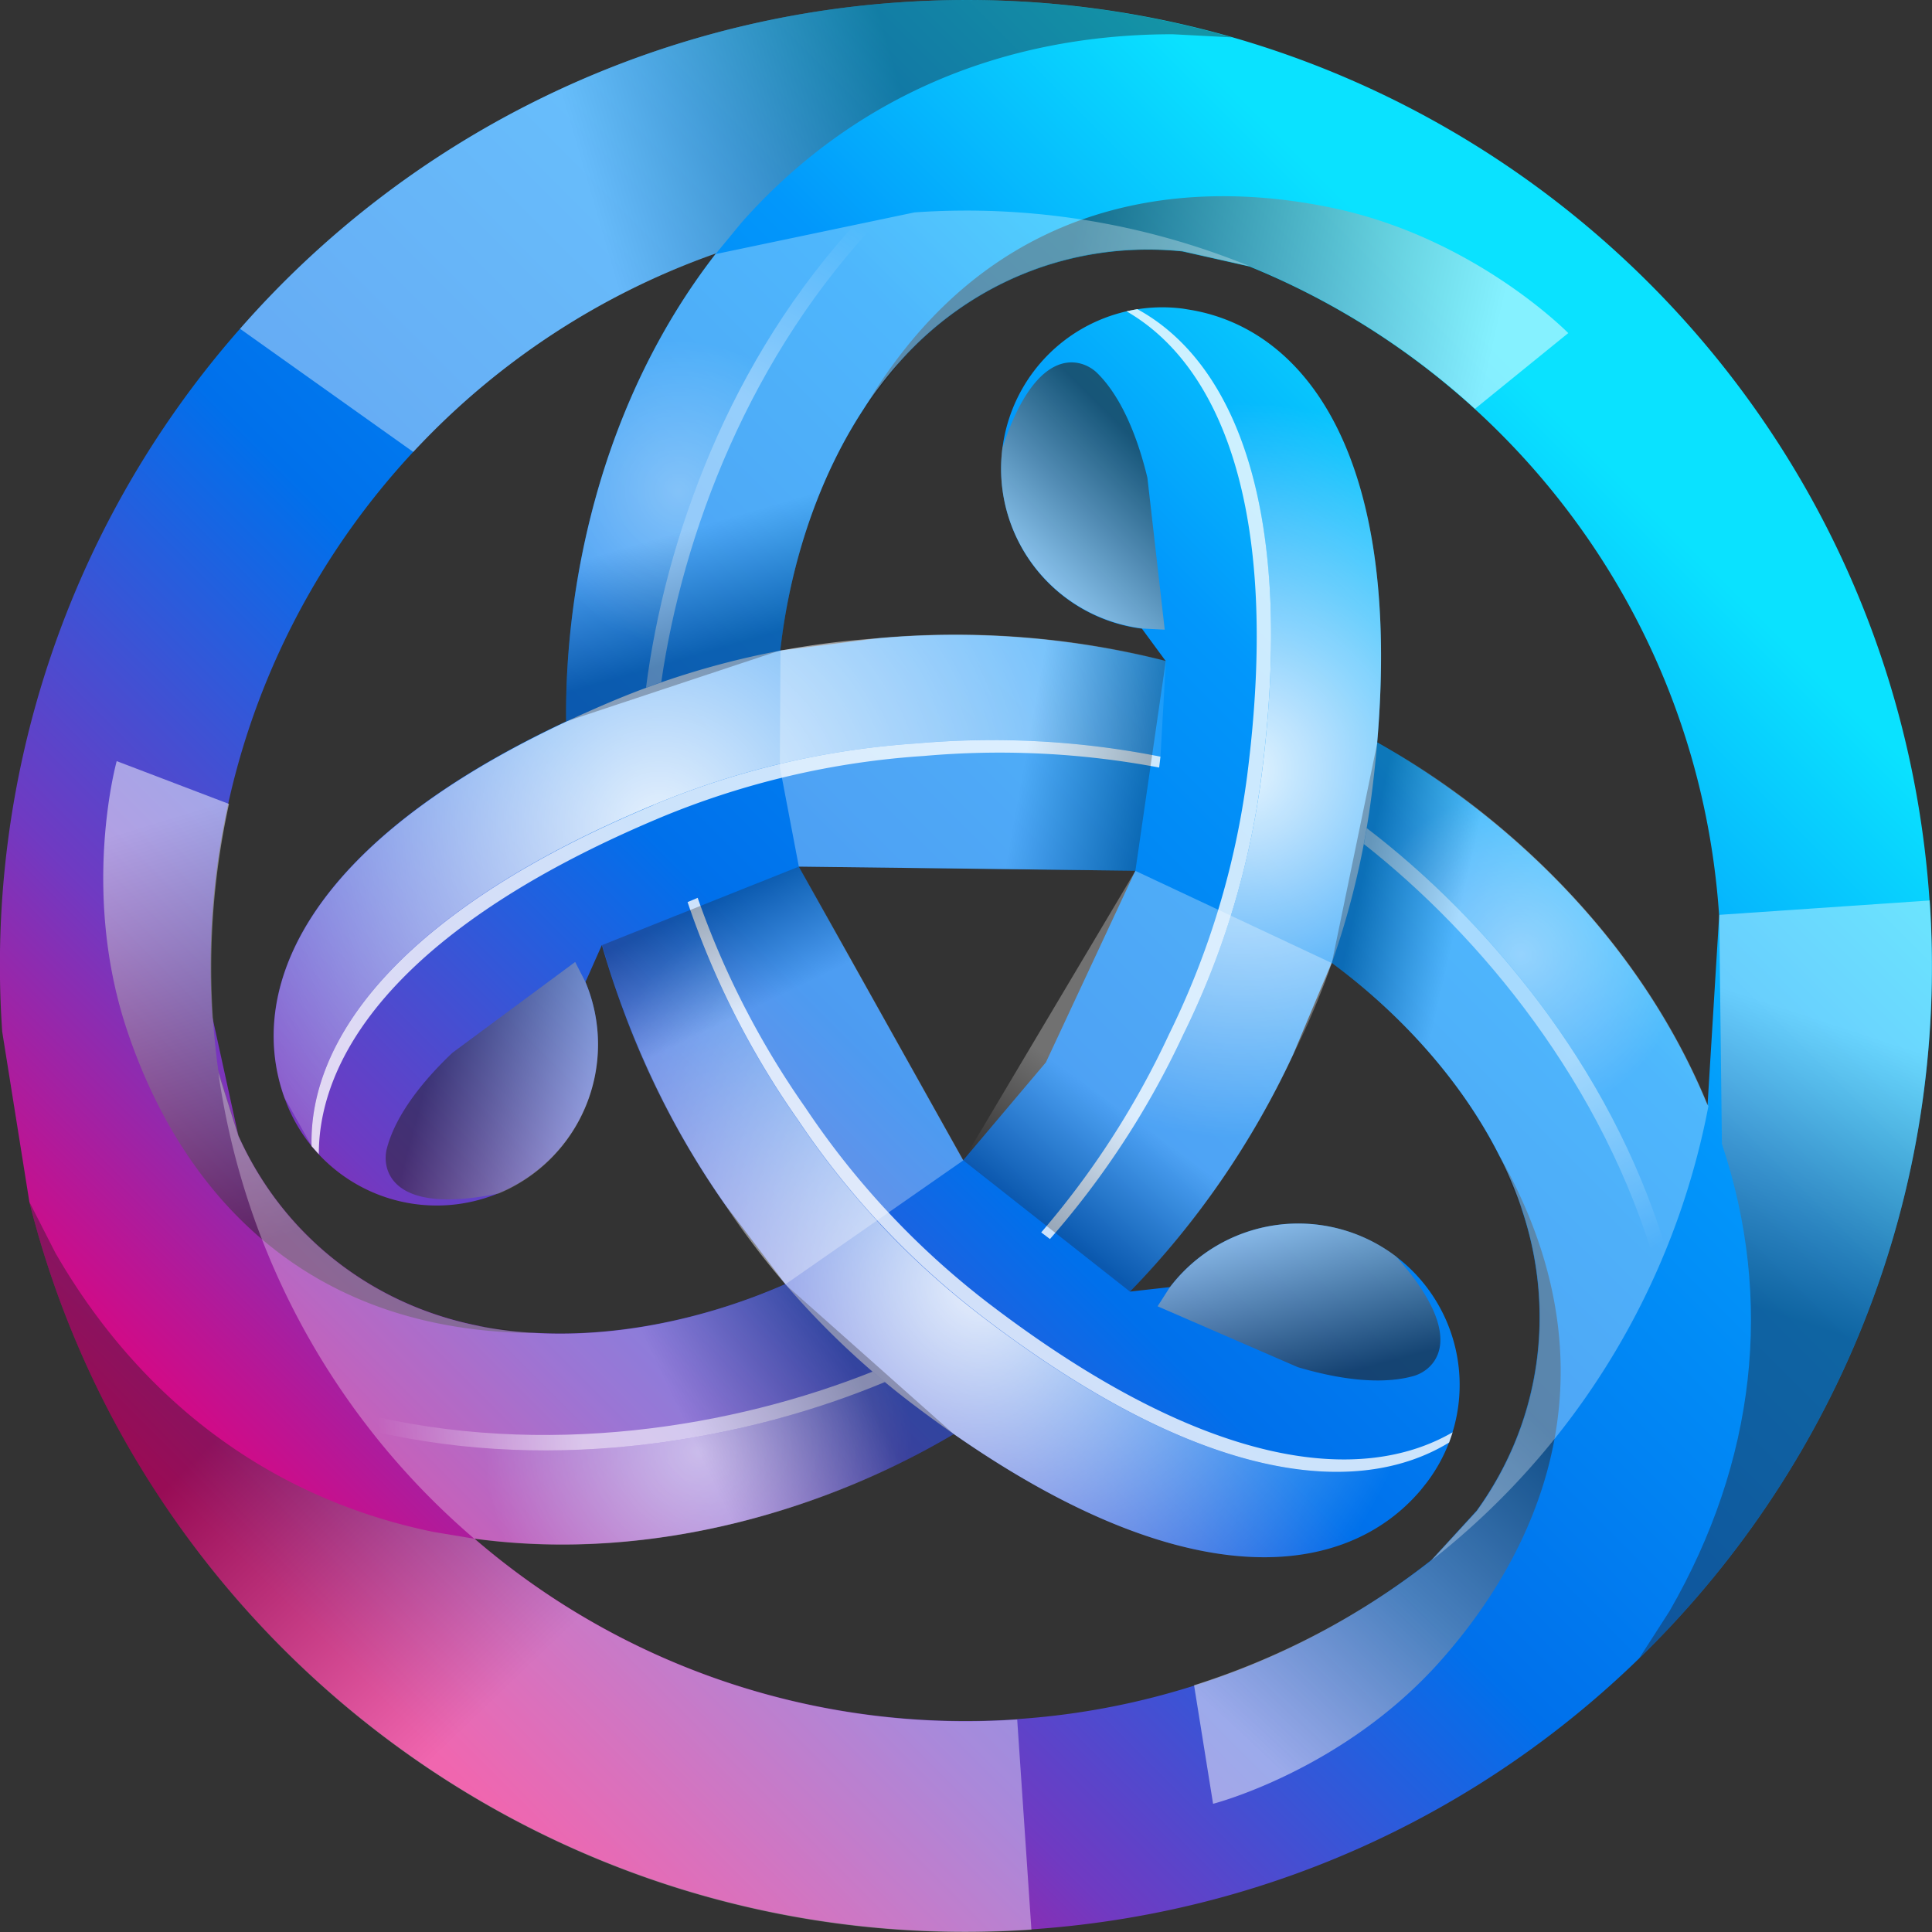 <svg viewBox="0 0 44 44" xmlns="http://www.w3.org/2000/svg">
    <rect x="0" y="0" width="44" height="44" fill="#333333" stroke="none"/>
    <linearGradient id="a" x1="6.987" y1="37.014" x2="35.036" y2="8.96" gradientUnits="userSpaceOnUse">
        <stop offset="0" stop-color="#e6007a"/>
        <stop offset=".21" stop-color="#703ac2"/>
        <stop offset=".46" stop-color="#0070eb"/>
        <stop offset=".77" stop-color="#0297fb"/>
        <stop offset="1" stop-color="#0ae2ff"/>
    </linearGradient>
    <path fill="url(#a)" d="M43.944 20.508C43.119 8.384 32.626-.772 20.507.052A21.939 21.939 0 0 0 5.466 7.488l-.083.094A21.942 21.942 0 0 0 .05 23.493l.618 3.875C3.21 37.498 12.702 44.674 23.492 43.94c12.12-.824 21.28-11.317 20.456-23.44l-.004.007Zm-4.79.327-.266 4.338c-1.597-3.897-4.752-6.713-7.523-8.268.561-6.604-1.68-9.39-4.217-9.842l-.207-.034a3.67 3.67 0 0 0-4.111 3.178 3.67 3.67 0 0 0 3.177 4.111l.539.734a19.7 19.7 0 0 0-6.536-.516l-2.24.283c.248-2.23 1.088-4.737 2.71-6.566 1.57-1.774 3.905-2.786 6.45-2.527l1.525.343c5.896 2.402 10.237 8 10.696 14.766h.004ZM23.82 24.194l-1.886 2.232-3.743-6.69 7.666.094-2.037 4.364ZM16.305 5.77l-.011.016c-2.58 3.328-3.438 7.466-3.4 10.643-6.002 2.816-7.29 6.149-6.416 8.573l.076.196a3.676 3.676 0 0 0 4.808 1.973 3.676 3.676 0 0 0 1.972-4.808l.373-.84c.67 2.323 1.66 4.285 2.816 5.926l1.363 1.796c-2.055.9-4.646 1.427-7.044.938-2.32-.475-4.364-1.988-5.414-4.323l-.591-2.695C4.302 15.286 9.189 8.27 16.305 5.77Zm6.86 33.385a17.126 17.126 0 0 1-12.36-4.115c4.171.568 8.184-.757 10.918-2.38 5.44 3.791 8.972 3.242 10.636 1.273l.132-.166a3.674 3.674 0 0 0-.697-5.15 3.674 3.674 0 0 0-5.15.696l-.908.102a19.654 19.654 0 0 0 3.716-5.407l.874-2.082c1.807 1.333 3.562 3.31 4.337 5.633.75 2.243.463 4.774-1.035 6.848l-1.024 1.118a17.09 17.09 0 0 1-9.435 3.626l-.004.004Z"/>
    <radialGradient id="b" cx="28.271" cy="17.544" r="8.366" fx="28.271" fy="17.544" gradientUnits="userSpaceOnUse">
        <stop offset="0" stop-color="#fff"/>
        <stop offset="1" stop-color="#fff" stop-opacity="0"/>
    </radialGradient>
    <path fill="url(#b)" opacity=".9" style="mix-blend-mode:overlay" d="m27.15 7.059-1.25-.015c2.104 1.144 3.636 4.333 2.83 10.629a18.829 18.829 0 0 1-1.78 5.888 19.606 19.606 0 0 1-3.039 4.661l1.826 1.201a19.651 19.651 0 0 0 3.716-5.406 18.698 18.698 0 0 0 1.781-5.889c.96-7.492-1.397-10.587-4.085-11.065v-.004Z"/>
    <path fill="#fff" d="M28.73 17.669c.807-6.292-.726-9.484-2.83-10.629l-.245.049c2.06 1.186 3.543 4.371 2.748 10.58a18.83 18.83 0 0 1-1.78 5.888 19.516 19.516 0 0 1-2.91 4.51l.199.151a19.682 19.682 0 0 0 3.038-4.66 18.7 18.7 0 0 0 1.78-5.89Z" opacity=".8" style="mix-blend-mode:overlay"/>
    <radialGradient id="c" cx="15.908" cy="33.064" r="4.868" fx="15.908" fy="33.064" gradientUnits="userSpaceOnUse">
        <stop offset="0" stop-color="#fff"/>
        <stop offset="1" stop-color="#fff" stop-opacity="0"/>
    </radialGradient>
    <path fill="url(#c)" opacity=".5" style="mix-blend-mode:overlay" d="m20.73 31.942-.58-.467c-3.105 1.295-7.409 2.108-11.686 1.114l2.338 2.451c4.172.569 8.185-.756 10.919-2.379l-.99-.72Z"/>
    <linearGradient id="d" x1="8.603" y1="32.239" x2="13.294" y2="32.175" gradientUnits="userSpaceOnUse">
        <stop offset="0" stop-color="#fff" stop-opacity="0"/>
        <stop offset="1" stop-color="#fff"/>
    </linearGradient>
    <path fill="url(#d)" opacity=".6" style="mix-blend-mode:overlay" d="m20.154 31.475-.282-.237c-3.129 1.25-7.455 1.999-11.72.934l.316.417c4.273.994 8.58.181 11.686-1.114Z"/>
    <radialGradient id="e" cx="15.008" cy="18.794" r="13.321" fx="15.008" fy="18.794" gradientUnits="userSpaceOnUse">
        <stop offset="0" stop-color="#fff"/>
        <stop offset="1" stop-color="#fff" stop-opacity="0"/>
    </radialGradient>
    <path fill="url(#e)" opacity=".9" style="mix-blend-mode:overlay" d="m6.482 25.007.614 1.091c-.06-2.394 1.935-5.32 7.786-7.767a18.788 18.788 0 0 1 5.99-1.4c1.717-.155 3.58-.09 5.557.3l.124-2.179a19.621 19.621 0 0 0-6.54-.516 18.809 18.809 0 0 0-5.99 1.4c-6.969 2.915-8.47 6.503-7.54 9.074v-.003Z"/>
    <path fill="#fff" d="M14.882 18.335c-5.851 2.447-7.847 5.373-7.786 7.767l.165.185c-.003-2.376 2.015-5.252 7.786-7.67a18.787 18.787 0 0 1 5.99-1.4 19.59 19.59 0 0 1 5.362.263l.03-.248a19.651 19.651 0 0 0-5.557-.301 18.811 18.811 0 0 0-5.99 1.4v.004Z" opacity=".8" style="mix-blend-mode:overlay"/>
    <radialGradient id="f" cx="34.631" cy="21.742" r="3.742" fx="34.631" fy="21.742" gradientUnits="userSpaceOnUse">
        <stop offset="0" stop-color="#fff"/>
        <stop offset="1" stop-color="#fff" stop-opacity="0"/>
    </radialGradient>
    <path fill="url(#f)" opacity=".4" style="mix-blend-mode:overlay" d="m31.241 18.124-.113.734c2.673 2.041 5.531 5.366 6.811 9.563l.953-3.252c-1.593-3.897-4.748-6.71-7.52-8.265l-.13 1.22Z"/>
    <linearGradient id="g" x1="37.566" y1="28.477" x2="35.165" y2="24.446" gradientUnits="userSpaceOnUse">
        <stop offset="0" stop-color="#fff" stop-opacity="0"/>
        <stop offset="1" stop-color="#fff"/>
    </linearGradient>
    <path fill="url(#g)" opacity=".5" style="mix-blend-mode:overlay" d="m31.127 18.858-.064.366c2.647 2.085 5.46 5.455 6.668 9.683l.204-.485c-1.28-4.198-4.135-7.52-6.811-9.564h.003Z"/>
    <radialGradient id="h" cx="22.322" cy="29.268" r="10.262" fx="22.322" fy="29.268" gradientUnits="userSpaceOnUse">
        <stop offset="0" stop-color="#fff"/>
        <stop offset="1" stop-color="#fff" stop-opacity="0"/>
    </radialGradient>
    <path fill="url(#h)" opacity=".9" style="mix-blend-mode:overlay" d="m32.358 33.93.64-1.077c-2.044 1.25-5.572.983-10.621-2.861a18.717 18.717 0 0 1-4.21-4.488 19.53 19.53 0 0 1-2.518-4.963l-1.954.983a19.707 19.707 0 0 0 2.824 5.922 18.79 18.79 0 0 0 4.209 4.488c6.009 4.579 9.868 4.085 11.626 1.996h.004Z"/>
    <path fill="#fff" d="M22.383 29.992c5.045 3.844 8.576 4.11 10.62 2.86l.08-.233c-2.056 1.194-5.557.882-10.534-2.91a18.72 18.72 0 0 1-4.21-4.488 19.546 19.546 0 0 1-2.45-4.774l-.23.098a19.528 19.528 0 0 0 2.518 4.962 18.79 18.79 0 0 0 4.21 4.488l-.004-.003Z" opacity=".8" style="mix-blend-mode:overlay"/>
    <radialGradient id="i" cx="15.462" cy="11.19" r="3.466" fx="15.462" fy="11.19" gradientUnits="userSpaceOnUse">
        <stop offset="0" stop-color="#fff"/>
        <stop offset="1" stop-color="#fff" stop-opacity="0"/>
    </radialGradient>
    <path fill="url(#i)" opacity=".3" style="mix-blend-mode:overlay" d="m14.02 15.93.693-.268c.429-3.336 1.878-7.474 4.875-10.678l-3.294.799c-2.58 3.328-3.438 7.466-3.4 10.643l1.126-.497Z"/>
    <linearGradient id="j" x1="19.825" y1="5.275" x2="17.538" y2="9.372" gradientUnits="userSpaceOnUse">
        <stop offset="0" stop-color="#fff" stop-opacity="0"/>
        <stop offset="1" stop-color="#fff"/>
    </linearGradient>
    <path fill="url(#j)" opacity=".4" style="mix-blend-mode:overlay" d="m14.713 15.662.347-.128c.482-3.336 1.995-7.455 5.048-10.617l-.52.064c-2.996 3.207-4.446 7.341-4.875 10.677v.004Z"/>
    <linearGradient id="k" x1="20.846" y1="3.192" x2="13.678" y2="5.278" gradientUnits="userSpaceOnUse">
        <stop offset="0" stop-color="#231f20"/>
        <stop offset="1" stop-color="#fff"/>
    </linearGradient>
    <path fill="url(#k)" opacity=".4" style="mix-blend-mode:multiply" d="M20.507.052a21.939 21.939 0 0 0-15.04 7.436l3.945 2.805a17.181 17.181 0 0 1 6.897-4.522l.584-.708C19.378 2.26 22.77.78 26.708.78l1.348.071a21.848 21.848 0 0 0-7.549-.798Z"/>
    <linearGradient id="l" x1="7.304" y1="30.526" x2="13.298" y2="36.784" gradientUnits="userSpaceOnUse">
        <stop offset="0" stop-color="#231f20"/>
        <stop offset="1" stop-color="#fff"/>
    </linearGradient>
    <path fill="url(#l)" opacity=".4" style="mix-blend-mode:multiply" d="M23.166 39.16a17.126 17.126 0 0 1-12.36-4.116l-.926-.154c-3.671-.75-6.653-2.948-8.618-6.355l-.592-1.16c2.542 10.132 12.033 17.308 22.82 16.573l-.324-4.789Z"/>
    <linearGradient id="m" x1="39.472" y1="29.585" x2="41.558" y2="23.245" gradientUnits="userSpaceOnUse">
        <stop offset="0" stop-color="#231f20"/>
        <stop offset="1" stop-color="#fff"/>
    </linearGradient>
    <path fill="url(#m)" opacity=".4" style="mix-blend-mode:multiply" d="m43.945 20.508-4.79.327.06 5.215c1.187 3.554.773 7.232-1.193 10.643l-.693 1.077c4.47-4.348 7.071-10.553 6.616-17.259v-.003Z"/>
    <linearGradient id="n" x1="24.112" y1="6.822" x2="33.72" y2="9.02" gradientUnits="userSpaceOnUse">
        <stop offset="0" stop-color="#231f20"/>
        <stop offset="1" stop-color="#fff"/>
    </linearGradient>
    <path fill="url(#n)" opacity=".5" style="mix-blend-mode:multiply" d="m26.936 5.722 1.525.343a17.296 17.296 0 0 1 5.131 3.245l2.124-1.724s-2.127-2.176-5.384-2.854c-2.278-.474-7.417-.93-10.659 4.586l.813-1.07c1.57-1.773 3.905-2.785 6.45-2.526Z"/>
    <linearGradient id="o" x1="34.091" y1="31.416" x2="27.378" y2="38.639" gradientUnits="userSpaceOnUse">
        <stop offset="0" stop-color="#231f20"/>
        <stop offset="1" stop-color="#fff"/>
    </linearGradient>
    <path fill="url(#o)" opacity=".5" style="mix-blend-mode:multiply" d="M33.63 34.412 32.57 35.56a17.31 17.31 0 0 1-5.376 2.82l.433 2.7s2.948-.754 5.162-3.235c1.547-1.735 4.514-5.96 1.359-11.524l.52 1.238c.749 2.244.463 4.774-1.036 6.849l-.004.004Z"/>
    <linearGradient id="p" x1="7.798" y1="27.765" x2="4.902" y2="18.342" gradientUnits="userSpaceOnUse">
        <stop offset="0" stop-color="#231f20"/>
        <stop offset="1" stop-color="#fff"/>
    </linearGradient>
    <path fill="url(#p)" opacity=".5" style="mix-blend-mode:multiply" d="m5.437 25.869-.467-1.495a17.361 17.361 0 0 1 .245-6.065l-2.557-.975s-.82 2.933.222 6.088c.73 2.21 2.903 6.89 9.3 6.938l-1.333-.169c-2.319-.474-4.363-1.988-5.414-4.322h.004Z"/>
    <linearGradient id="q" x1="26.21" y1="10.364" x2="23.171" y2="13.407" gradientUnits="userSpaceOnUse">
        <stop offset="0" stop-color="#231f20"/>
        <stop offset="1" stop-color="#fff"/>
    </linearGradient>
    <path fill="url(#q)" opacity=".6" style="mix-blend-mode:multiply" d="m26.006 14.314.52.026-.395-3.46c-.283-1.17-.697-1.95-1.149-2.39-.327-.317-1.355-.708-2.153 1.709a3.67 3.67 0 0 0 3.177 4.111v.004Z"/>
    <linearGradient id="r" x1="9.816" y1="24.164" x2="13.969" y2="25.28" gradientUnits="userSpaceOnUse">
        <stop offset="0" stop-color="#231f20"/>
        <stop offset="1" stop-color="#fff"/>
    </linearGradient>
    <path fill="url(#r)" opacity=".5" style="mix-blend-mode:multiply" d="m13.336 22.371-.237-.463-2.797 2.07c-.874.83-1.34 1.578-1.495 2.192-.109.44.064 1.525 2.557 1.009a3.676 3.676 0 0 0 1.972-4.808Z"/>
    <linearGradient id="s" x1="29.962" y1="31.462" x2="28.85" y2="27.312" gradientUnits="userSpaceOnUse">
        <stop offset="0" stop-color="#231f20"/>
        <stop offset="1" stop-color="#fff"/>
    </linearGradient>
    <path fill="url(#s)" opacity=".6" style="mix-blend-mode:multiply" d="m26.646 29.31-.282.44 3.192 1.386c1.156.343 2.037.373 2.643.2.437-.125 1.288-.821-.403-2.719a3.674 3.674 0 0 0-5.15.697v-.004Z"/>
    <linearGradient id="t" x1="23.644" y1="27.77" x2="25.47" y2="25.251" gradientUnits="userSpaceOnUse">
        <stop offset="0" stop-color="#231f20"/>
        <stop offset="1" stop-color="#fff"/>
    </linearGradient>
    <path fill="url(#t)" opacity=".3" style="mix-blend-mode:multiply" d="m25.858 19.834-3.92 6.592 3.8 2.993a19.651 19.651 0 0 0 3.715-5.406l.874-2.082-4.47-2.098Z"/>
    <linearGradient id="u" x1="17.365" y1="26.678" x2="13.716" y2="28.418" gradientUnits="userSpaceOnUse">
        <stop offset="0" stop-color="#231f20"/>
        <stop offset="1" stop-color="#fff"/>
    </linearGradient>
    <path fill="url(#u)" opacity=".3" style="mix-blend-mode:multiply" d="M10.806 35.044c4.172.569 8.185-.757 10.919-2.38l-3.84-3.414c-2.056.9-4.647 1.427-7.045.937-2.32-.474-4.364-1.988-5.414-4.322l-.452-1.427a17.14 17.14 0 0 0 5.828 10.606h.004Z"/>
    <linearGradient id="v" x1="16.04" y1="20.605" x2="17.169" y2="22.951" gradientUnits="userSpaceOnUse">
        <stop offset="0" stop-color="#231f20"/>
        <stop offset="1" stop-color="#fff"/>
    </linearGradient>
    <path fill="url(#v)" opacity=".3" style="mix-blend-mode:multiply" d="m21.94 26.426-3.743-6.69-4.484 1.788c.67 2.323 1.66 4.285 2.816 5.926l1.363 1.796 4.048-2.82Z"/>
    <linearGradient id="w" x1="21.293" y1="13.361" x2="20.513" y2="10.669" gradientUnits="userSpaceOnUse">
        <stop offset="0" stop-color="#231f20"/>
        <stop offset="1" stop-color="#fff"/>
    </linearGradient>
    <path fill="url(#w)" opacity=".3" style="mix-blend-mode:multiply" d="M16.296 5.786c-2.579 3.329-3.437 7.466-3.4 10.644l4.876-1.619c.249-2.229 1.088-4.736 2.711-6.566 1.57-1.773 3.904-2.786 6.45-2.527l1.524.343a17.059 17.059 0 0 0-7.628-1.224l-4.533.95Z"/>
    <linearGradient id="x" x1="29.718" y1="25.692" x2="31.977" y2="26.211" gradientUnits="userSpaceOnUse">
        <stop offset="0" stop-color="#231f20"/>
        <stop offset="1" stop-color="#fff"/>
    </linearGradient>
    <path fill="url(#x)" opacity=".3" style="mix-blend-mode:multiply" d="M38.893 25.165c-1.596-3.897-4.751-6.713-7.522-8.268l-1.04 5.034c1.808 1.332 3.562 3.309 4.338 5.632.75 2.244.463 4.774-1.035 6.849L32.61 35.53a17.253 17.253 0 0 0 6.298-10.339l-.015-.026Z"/>
    <linearGradient id="y" x1="26.175" y1="18.06" x2="23.309" y2="17.541" gradientUnits="userSpaceOnUse">
        <stop offset="0" stop-color="#231f20"/>
        <stop offset="1" stop-color="#fff"/>
    </linearGradient>
    <path fill="url(#y)" opacity=".3" style="mix-blend-mode:multiply" d="m17.76 17.462.433 2.274 7.665.094.693-4.786a19.7 19.7 0 0 0-6.536-.515l-2.24.282-.015 2.65Z"/>
</svg>
